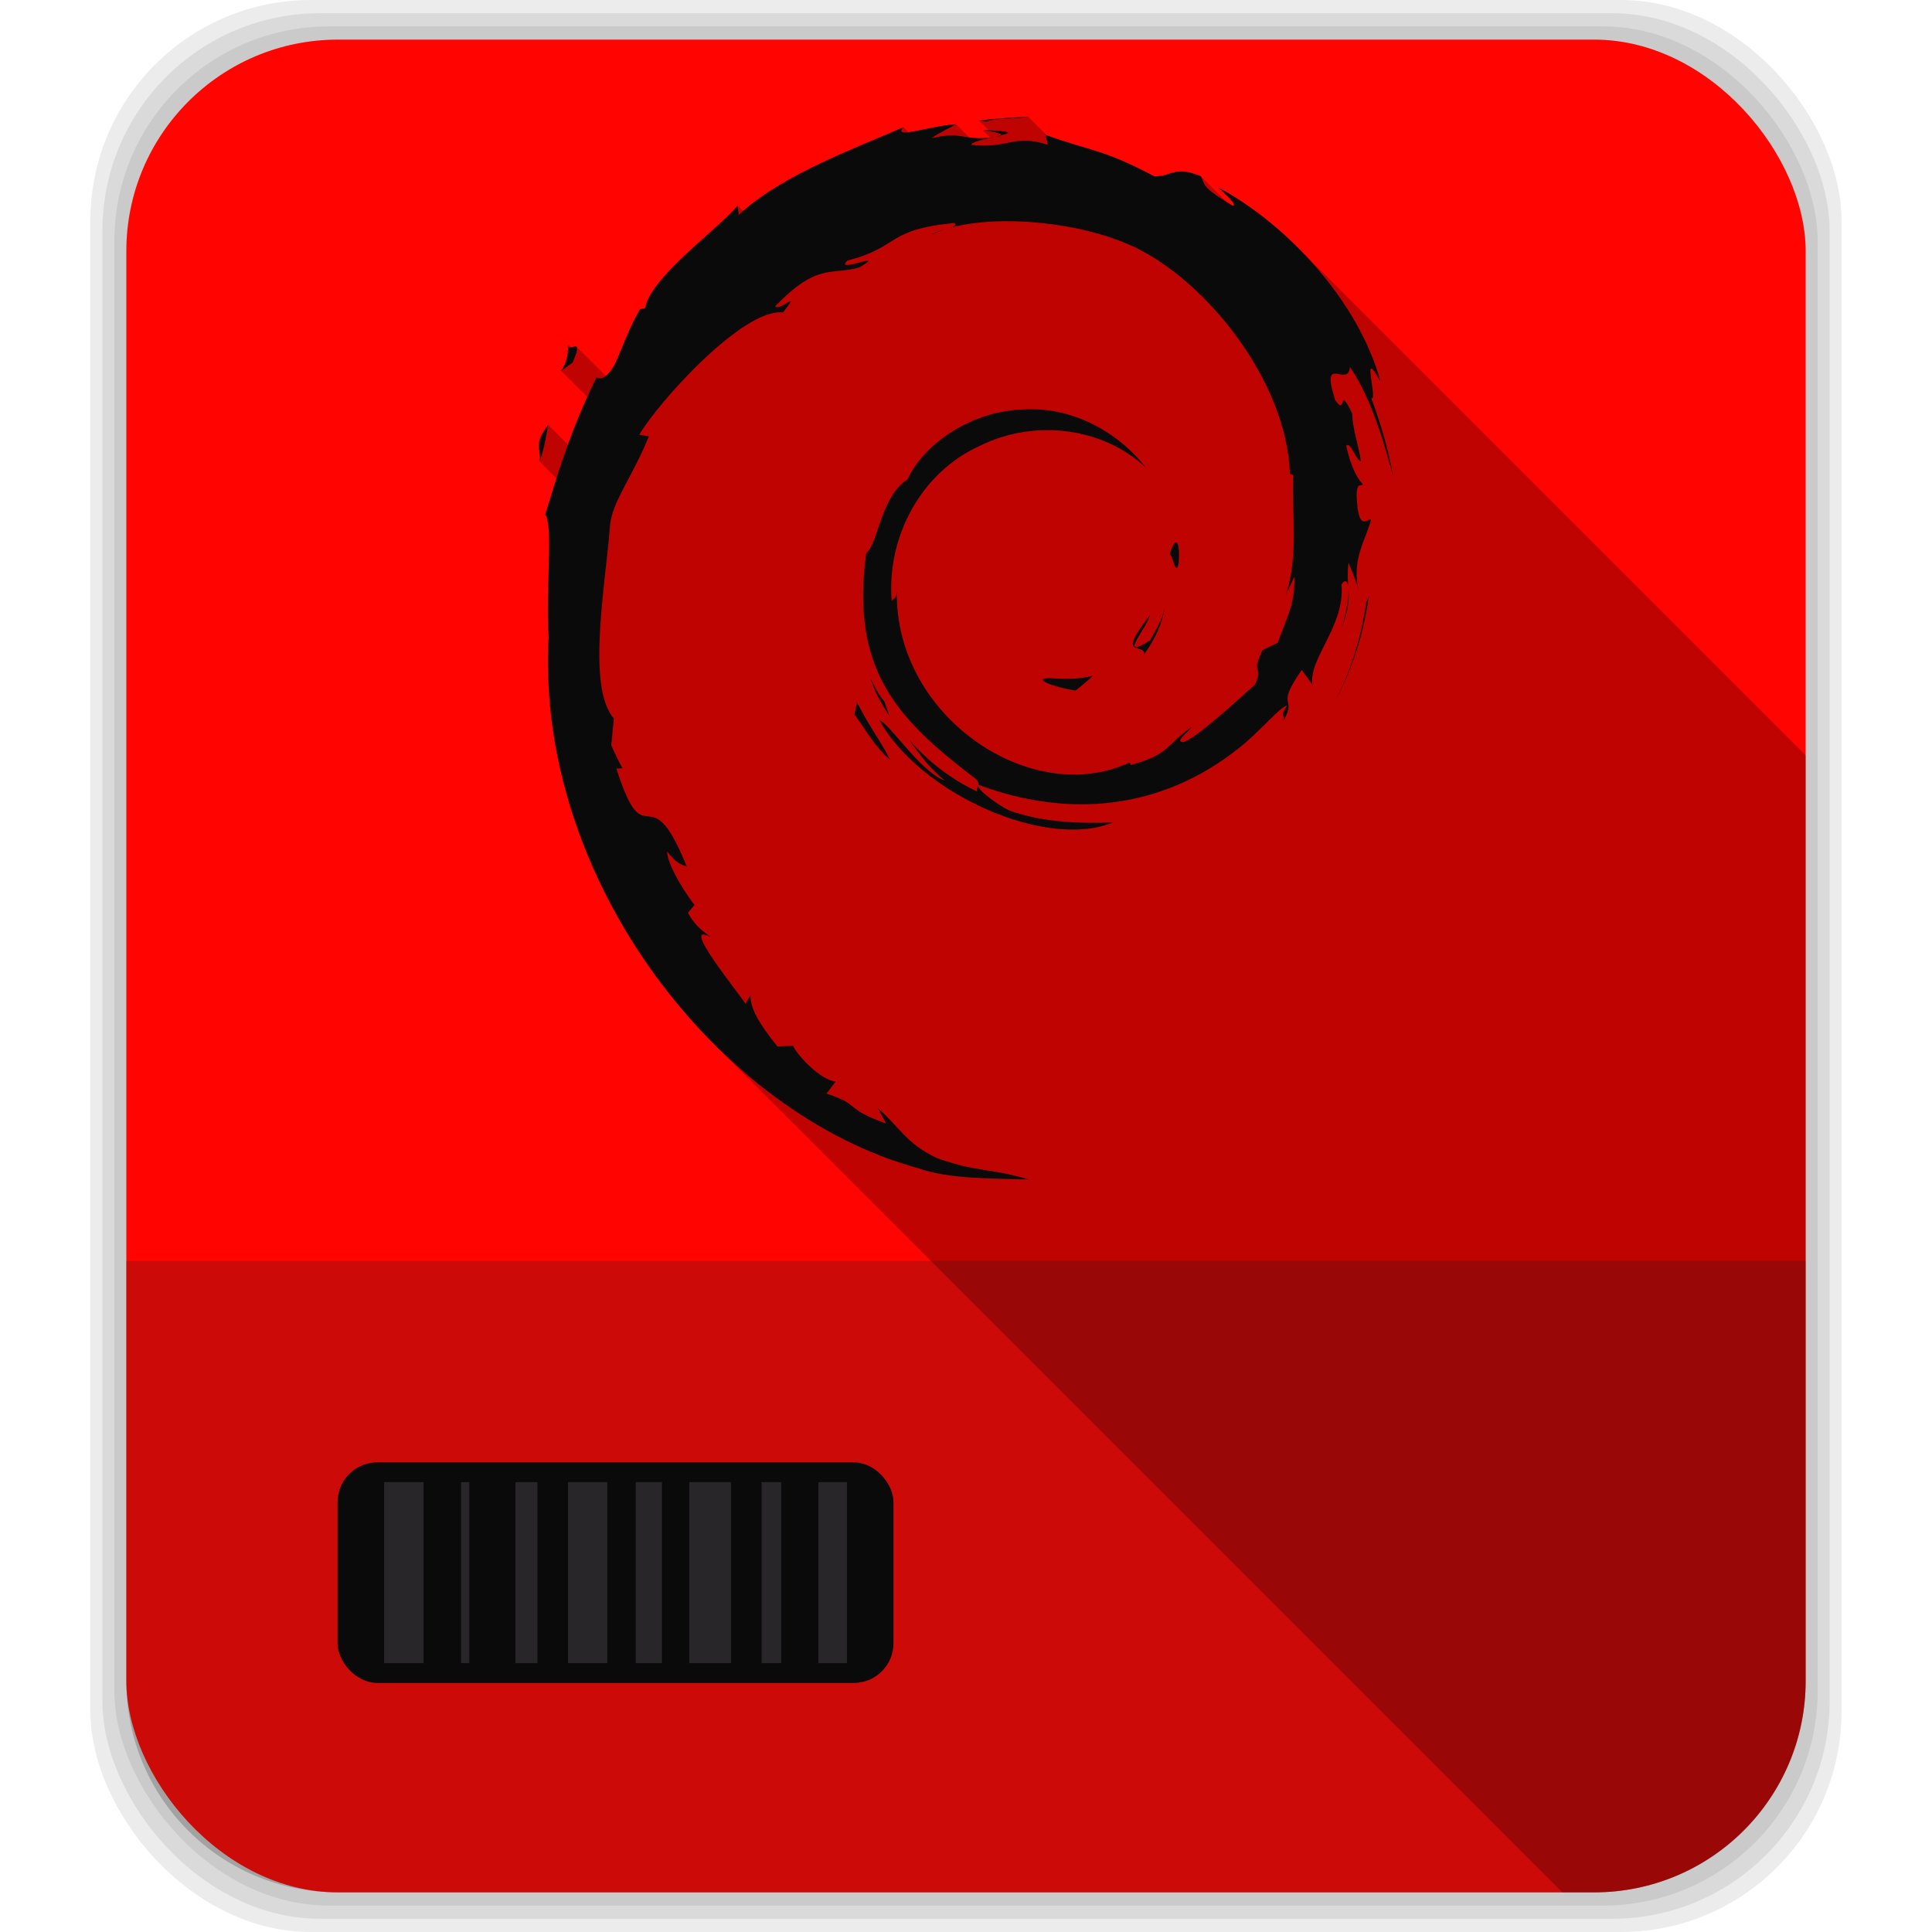 <svg viewBox="0 0 512 512" xmlns="http://www.w3.org/2000/svg">
 <g fill-opacity=".078">
  <rect height="512" rx="58.46" width="464.07" x="23.96"/>
  <rect height="505" rx="57.661" width="457.73" x="27.14" y="3.5"/>
  <rect height="498" rx="56.862" width="451.38" x="30.31" y="7"/>
 </g>
 <rect fill="#ff0400" height="491" rx="56.06" width="445.04" x="33.48" y="10.5"/>
 <path d="m33.469 334.16v111.28c0 31.06 25 56.06 56.06 56.06h332.94c31.06 0 56.06-25 56.06-56.06v-111.28z" fill="#282629" fill-opacity=".235"/>
 <rect fill="#0a0a0a" height="58.46" rx="10.523" width="147.32" x="89.46" y="387.54"/>
 <path d="m101.8 392.78v47.969h10.458v-47.969zm20.376 0v47.969h2.185v-47.969zm14.411 0v47.969h5.843v-47.969zm13.944 0v47.969h10.409v-47.969zm17.946 0v47.969h6.948v-47.969zm14.19 0v47.969h11.05v-47.969zm19.15 0v47.969h5.205v-47.969zm15.05 0v47.969h7.586v-47.969z" fill="#282629"/>
 <path d="m272.42 30.875c-.006.001-.012.003-.018.004-4.353.352-8.678.522-12.969 1.066l2.607 2.607c-.533-.022-.996-.046-1.631-.064l1.996 1.996c-2.466.242-4.122.132-5.523-.057l-3.5-3.5-.002-.002c-4.373.259-9.815 1.777-12.635 2.113l-1.328-1.328c-11.205 4.998-30.797 11.969-42.502 22.23l-1.436-1.436c-5.287 6.333-23.1 18.918-24.508 27.14l-1.367.297c-2.744 4.649-4.567 9.957-6.738 14.744-.892 1.523-1.668 2.432-2.322 2.957l-7.715-7.715c-.287-.287-.965.045-1.523.127l-.842-.842c-.002.124.008.228.023.32.327 4.174-1.827 6.679-1.744 6.762l6.893 6.893c-2.01 4.454-3.669 8.649-5.119 12.637l-5.227-5.227c-4.04 5.161-1.821 6.247-2.246 9.762l4.42 4.42c-1.078 3.375-2.044 6.574-2.955 9.549 2.162 3.221.075 19.42.881 32.418-2.239 40.632 16.396 80.52 43.848 107.97l224.77 224.77h8.447c31.06 0 56.06-25 56.06-56.06v-245.24l-134.54-134.54c-6.63-6.63-13.97-12.142-21.07-15.938l3.535 3.535c.525.667.767 1.185.371 1.348-.67-.398-1.209-.734-1.766-1.08l-6.828-6.828c-7.199-2.931-7.629.228-12.4 0-13.464-7.138-16.18-6.449-28.402-10.83l-4.992-4.99v-.002" opacity=".25"/>
 <path d="m272.42 30.876c-4.359.353-8.69.525-12.986 1.07l1.855.296c3.15-1.147 7.772-.592 11.131-1.367zm-19.04 2.05c-7.093.421-17 4.15-13.963.784-11.57 5.162-32.11 12.415-43.646 23.24l-.291-2.44c-5.287 6.333-23.11 18.918-24.508 27.14l-1.367.296c-2.744 4.649-4.566 9.958-6.737 14.745-3.59 6.127-5.3 2.357-4.785 3.32-7.07 14.341-10.545 26.433-13.572 36.32 2.162 3.221.075 19.42.881 32.418-3.537 64.19 45.01 126.52 98.13 140.9 7.777 2.784 19.346 2.661 29.2 2.93-11.62-3.318-13.08-1.708-24.411-5.664-8.155-3.845-9.937-8.265-15.72-13.28l2.246 4.102c-11.339-4-6.591-4.992-15.818-7.909l2.441-3.222c-3.675-.285-9.664-6.192-11.327-9.472l-4.101.192c-4.821-5.955-7.312-10.241-7.128-13.573l-1.367 2.246c-1.462-2.514-17.734-22.284-9.276-17.673-1.562-1.427-3.7-2.333-5.956-6.444l1.757-2.051c-4.062-5.237-7.482-11.924-7.226-14.158 2.159 2.927 3.688 3.503 5.175 4-10.277-25.495-10.863-1.405-18.65-25.972l1.66-.106c-1.259-1.905-2.01-4.03-3.03-6.05l.683-7.127c-7.399-8.543-2.051-36.3-.978-51.56.734-6.2 6.128-12.866 10.253-23.24l-2.539-.387c4.809-8.396 27.573-33.711 38.08-32.416 5.09-6.384-1.05-.106-2.05-1.661 11.18-11.558 14.72-8.165 22.263-10.253 8.13-4.822-6.98 1.854-3.125-1.855 14.06-3.59 9.959-8.141 28.316-9.96.792.443.047.899-1.076 1.271 12.93-3.487 34.11-1.662 48.528 4.98 19.11 8.936 40.642 35.396 41.498 60.25l.879.296c-.473 9.874 1.503 21.236-1.953 31.735l2.246-4.785c.228 7.403-2.168 11.06-4.394 17.478l-4 1.953c-3.297 6.408.303 4.076-2.051 9.178-5.152 4.578-15.684 14.33-19.04 15.232-2.443-.105 1.708-2.903 2.246-4-6.896 4.736-5.566 7.176-16.11 10.06l-.291-.685c-26.02 12.242-62.18-12.09-61.71-45.21-.269 2.099-.793 1.597-1.367 2.44-1.345-17.03 7.801-34.11 23.337-41.11 15.185-7.507 33.07-4.479 43.939 5.663-5.968-7.824-17.929-16.1-32.03-15.33-13.804.218-26.729 9.02-31.05 18.552-7.06 4.44-7.861 17.198-10.936 19.528-4.149 30.491 7.801 43.577 28.02 59.07 3.175 2.139.942 2.469 1.367 4.102-6.712-3.138-12.914-7.847-17.966-13.671 2.684 3.919 5.627 7.739 9.374 10.741-6.334-2.137-14.817-15.378-17.283-15.916 10.911 19.554 44.32 34.36 61.808 27.05-8.08.285-18.443.12-27.535-3.222-3.818-1.964-8.935-5.981-8.01-6.738 23.85 8.899 48.48 6.676 69.13-9.861 5.249-4.087 10.937-11.03 12.596-11.131-2.179 3.278-.223 2.198-.978 4.101 3.912-6.911-2.426-2.959 4.882-13.572l2.832 3.905c-1.05-7.01 8.701-15.476 7.714-26.558 1.118-1.691 1.81-.753 1.855 1.562-.12-2.073-.378-4.108 0-7.323.903 2.391 2.112 4.994 2.734 7.519-2.137-8.345 2.135-14.09 3.222-18.943-1.064-.468-3.296 3.697-3.808-6.152.075-4.284 1.232-2.27 1.66-3.32-.831-.468-3.053-3.748-4.394-10.06.964-1.477 2.578 3.879 3.906 4.101-.839-5.01-2.284-8.849-2.343-12.693-3.871-8.092-1.355 1.023-4.492-3.516-4.112-12.854 3.393-2.954 3.906-8.788 6.237 9.05 9.79 23.09 11.424 28.903-1.244-7.077-3.296-13.967-5.761-20.603 1.906.784-3.074-14.573 2.441-4.393-5.893-21.688-25.17-41.95-42.963-51.46 2.159 1.987 4.893 4.479 3.906 4.883-8.849-5.259-7.321-5.687-8.593-7.909-7.199-2.931-7.63.228-12.401 0-13.586-7.202-16.199-6.422-28.707-10.936l.585 2.636c-8.995-2.99-10.482 1.127-20.21 0-.585-.443 3.102-1.614 6.152-2.051-8.689 1.149-8.274-1.719-16.795.296 2.09-1.466 4.311-2.459 6.545-3.715zm103.99 123.52c.066 2.308-.568 5.969-1.758 9.862 1.809-4.743 1.91-7.34 1.758-9.862m-96.96-121.96c2.49.431 5.298.774 4.882 1.367 2.722-.603 3.429-1.127-4.882-1.367m4.882 1.367l-1.66.387 1.562-.192.102-.195zm-14.158 24.703c-1.563.468-3.49.945-4.296 1.661 1.277-.626 2.724-1.201 4.296-1.661m-100.67 30.662c.723 6.723-5.05 9.322 1.269 4.882 3.403-7.668-1.316-2.099-1.269-4.882m-5.175 21.384c-4.04 5.161-1.821 6.249-2.246 9.763 1.462-4.481 1.683-7.165 2.246-9.763m166.38 31.15c-.574 0-1.289 1.526-1.66 3.124.852.457 1.503 5.919 2.344 2.538.281-4.199-.114-5.679-.684-5.662m51.07 14.158l-.684 1.757c-1.244 8.925-3.939 17.772-8.104 25.972 4.59-8.641 7.541-18.15 8.788-27.73m-54.09 3.223c-.623 3.088-2.318 5.775-3.906 8.593-8.727 5.492-.819-3.309 0-6.64-9.374 11.814-1.22 7.04-1.562 10.351 2.781-3.835 4.762-7.957 5.468-12.304m-19.04 17.966c-3.784.934-7.629.934-11.522.592-4.662.105.841 2.382 6.932 3.32 1.687-1.316 3.236-2.612 4.589-3.906zm-58.879.685c1.023 3.783 3.112 6.946 5.078 10.251l-1.465-4.199c-1.625-1.794-2.525-3.908-3.613-6.05zm-3.613 6.346l-.683 3.222c3.062 4.162 5.553 8.751 9.471 12.01-2.805-5.494-4.932-7.789-8.787-15.233z" fill="#0a0a0a"/>
</svg>
